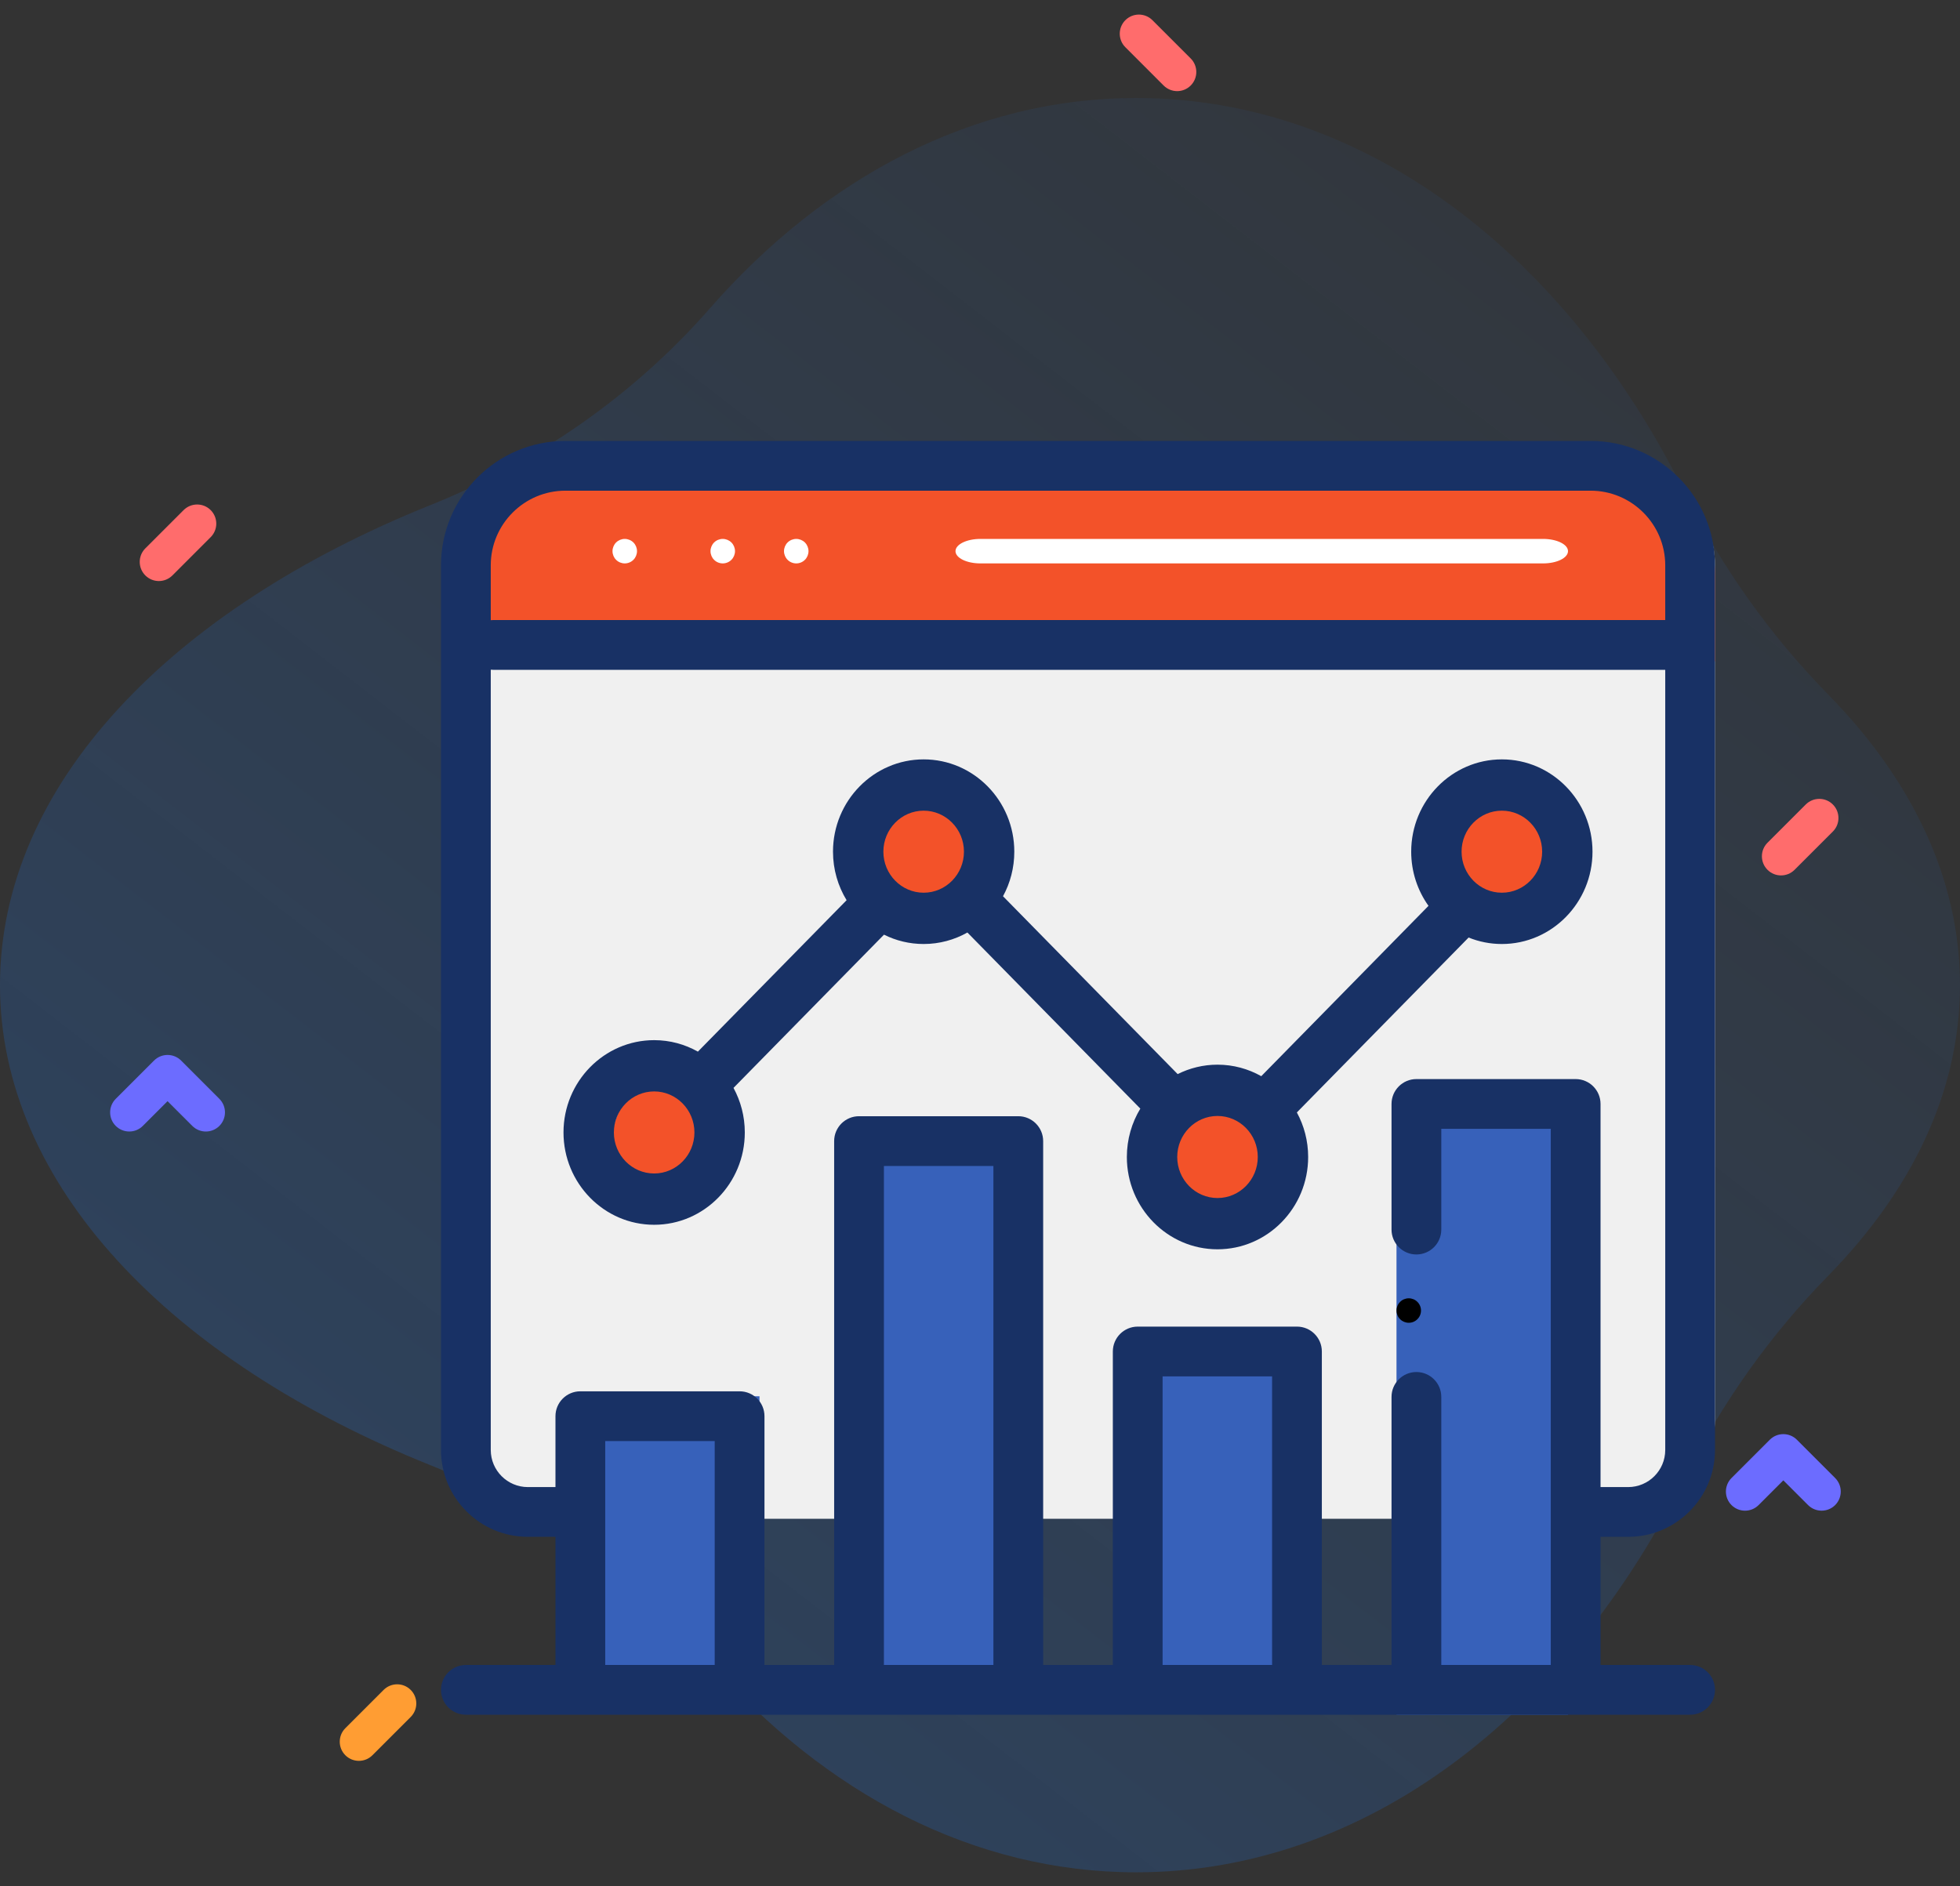 <?xml version="1.0" encoding="UTF-8"?>
<svg width="80px" height="77px" viewBox="0 0 80 77" version="1.1" xmlns="http://www.w3.org/2000/svg" xmlns:xlink="http://www.w3.org/1999/xlink">
    <rect x="0" y="0" width="80" height="77" fill="#333333" stroke="none"/>
    <!-- Generator: Sketch 56.3 (81716) - https://sketch.com -->
    <title>Group 31</title>
    <desc>Created with Sketch.</desc>
    <defs>
        <linearGradient x1="-3.046%" y1="112.484%" x2="104.876%" y2="-12.661%" id="linearGradient-1">
            <stop stop-color="#1C7CFB" stop-opacity="0.267" offset="0%"></stop>
            <stop stop-color="#1C7CFB" stop-opacity="0" offset="100%"></stop>
        </linearGradient>
    </defs>
    <g id="Page-1" stroke="none" stroke-width="1" fill="none" fill-rule="evenodd">
        <g id="Hey-Digital_Paid-Social-Media-Management" transform="translate(-1081, -1262)" fill-rule="nonzero">
            <g id="Group-31" transform="translate(1081, 1262)">
                <g id="Group-10">
                    <path d="M80,40.216 C80,35.899 78.046,31.851 74.633,28.367 C72.258,25.942 70.281,23.164 68.772,20.124 C63.945,10.403 55.717,4 46.376,4 C39.738,4 33.662,7.234 28.969,12.594 C25.863,16.142 21.941,18.864 17.565,20.621 C6.965,24.878 0,32.065 0,40.216 C0,48.367 6.965,55.555 17.565,59.812 C21.941,61.569 25.863,64.29 28.969,67.838 C33.662,73.198 39.738,76.433 46.376,76.433 C55.717,76.433 63.946,70.03 68.772,60.308 C70.281,57.268 72.259,54.49 74.633,52.066 C78.046,48.581 80,44.534 80,40.216 Z" id="Path" fill="url(#linearGradient-1)"></path>
                    <path d="M8.402,46.192 C8.202,46.192 8.002,46.115 7.849,45.963 L6.839,44.953 L5.829,45.963 C5.524,46.268 5.03,46.268 4.724,45.963 C4.419,45.658 4.419,45.163 4.724,44.858 L6.287,43.295 C6.592,42.99 7.087,42.99 7.392,43.295 L8.954,44.858 C9.259,45.163 9.259,45.658 8.954,45.963 C8.802,46.115 8.602,46.192 8.402,46.192 Z" id="Path" fill="#6C6CFF"></path>
                    <path d="M74.352,61.67 C74.152,61.67 73.952,61.594 73.799,61.442 L72.789,60.432 L71.779,61.442 C71.474,61.747 70.979,61.747 70.674,61.442 C70.369,61.137 70.369,60.642 70.674,60.337 L72.237,58.774 C72.542,58.469 73.036,58.469 73.342,58.774 L74.904,60.337 C75.209,60.642 75.209,61.137 74.904,61.442 C74.751,61.594 74.552,61.67 74.352,61.67 Z" id="Path" fill="#6C6CFF"></path>
                    <path d="M14.648,71.883 C14.448,71.883 14.249,71.807 14.096,71.654 C13.791,71.349 13.791,70.854 14.096,70.549 L15.658,68.987 C15.964,68.682 16.458,68.682 16.763,68.987 C17.068,69.292 17.068,69.787 16.763,70.092 L15.201,71.654 C15.048,71.807 14.848,71.883 14.648,71.883 L14.648,71.883 Z" id="Path" fill="#FF9D33"></path>
                    <path d="M72.695,35.737 C72.495,35.737 72.295,35.661 72.143,35.508 C71.838,35.203 71.838,34.708 72.143,34.403 L73.705,32.841 C74.01,32.536 74.505,32.536 74.81,32.841 C75.115,33.146 75.115,33.641 74.81,33.946 L73.248,35.508 C73.095,35.661 72.895,35.737 72.695,35.737 Z" id="Path" fill="#FF6C6C"></path>
                    <path d="M6.484,23.72 C6.284,23.72 6.085,23.643 5.932,23.491 C5.627,23.186 5.627,22.691 5.932,22.386 L7.494,20.824 C7.8,20.519 8.294,20.519 8.599,20.824 C8.904,21.129 8.904,21.623 8.599,21.928 L7.037,23.491 C6.884,23.643 6.684,23.72 6.484,23.72 Z" id="Path" fill="#FF6C6C"></path>
                    <path d="M46.484,3.72 C46.284,3.72 46.085,3.643 45.932,3.491 C45.627,3.186 45.627,2.691 45.932,2.386 L47.494,0.824 C47.8,0.519 48.294,0.519 48.599,0.824 C48.904,1.129 48.904,1.623 48.599,1.928 L47.037,3.491 C46.884,3.643 46.684,3.72 46.484,3.72 Z" id="Path-Copy-2" fill="#FF6C6C" transform="translate(47.266, 2.157) scale(-1, 1) translate(-47.266, -2.157) "></path>
                </g>
                <g id="analytics" transform="translate(18, 18)">
                    <path d="M8.463,44 L5.146,44 C2.856,44 1,42.174 1,39.921 L1,5.079 C1,2.826 2.856,1 5.146,1 L47.854,1 C50.144,1 52,2.826 52,5.079 L52,39.921 C52,42.174 50.144,44 47.854,44 L43.604,44 L8.463,44 Z" id="Path" fill="#F0F0F0"></path>
                    <path d="M47.854,1 L5.146,1 C2.856,1 1,2.99 1,5.444 L1,9 L52,9 L52,5.444 C52,2.99 50.144,1 47.854,1 Z" id="Path" fill="#F35229"></path>
                    <path d="M3,9 L51,9" id="Path" fill="#231F20"></path>
                    <rect id="Rectangle" fill="#3761BA" x="6" y="39" width="7" height="12"></rect>
                    <rect id="Rectangle" fill="#3761BA" x="28" y="38" width="7" height="13"></rect>
                    <rect id="Rectangle" fill="#3761BA" x="17" y="29" width="7" height="22"></rect>
                    <rect id="Rectangle" fill="#3761BA" x="39" y="27" width="7" height="25"></rect>
                    <circle id="Oval" fill="#F35229" cx="19.5" cy="17.5" r="2.5"></circle>
                    <circle id="Oval" fill="#F35229" cx="31.5" cy="29.5" r="2.5"></circle>
                    <circle id="Oval" fill="#F35229" cx="43.5" cy="17.5" r="2.5"></circle>
                    <circle id="Oval" fill="#F35229" cx="9.5" cy="28.5" r="2.5"></circle>
                    <path d="M48.454,44.738 C50.409,44.738 52,43.148 52,41.192 L52,5.078 C52,2.278 49.722,0 46.922,0 L5.078,0 C2.278,0 0,2.278 0,5.078 L0,41.192 C0,43.148 1.591,44.738 3.546,44.738 L4.672,44.738 L4.672,49.969 L1.016,49.969 C0.455,49.969 0,50.424 0,50.984 C0,51.545 0.455,52 1.016,52 L50.984,52 C51.545,52 52,51.545 52,50.984 C52,50.424 51.545,49.969 50.984,49.969 L47.328,49.969 L47.328,44.738 L48.454,44.738 Z M5.078,2.031 L46.922,2.031 C48.602,2.031 49.969,3.398 49.969,5.078 L49.969,7.312 L2.133,7.312 C2.099,7.312 2.065,7.314 2.031,7.318 L2.031,5.078 C2.031,3.398 3.398,2.031 5.078,2.031 Z M6.703,49.969 L6.703,40.828 L11.172,40.828 L11.172,49.969 L6.703,49.969 Z M18.078,49.969 L18.078,29.599 L22.547,29.599 L22.547,49.969 L18.078,49.969 Z M29.453,49.969 L29.453,38.188 L33.922,38.188 L33.922,49.969 L29.453,49.969 Z M40.828,49.969 L40.828,39.025 C40.828,38.465 40.373,38.01 39.812,38.01 C39.252,38.01 38.797,38.465 38.797,39.025 L38.797,49.969 L35.953,49.969 L35.953,37.172 C35.953,36.611 35.498,36.156 34.938,36.156 L28.438,36.156 C27.877,36.156 27.422,36.611 27.422,37.172 L27.422,49.969 L24.578,49.969 L24.578,28.583 C24.578,28.022 24.123,27.567 23.562,27.567 L17.062,27.567 C16.502,27.567 16.047,28.022 16.047,28.583 L16.047,49.969 L13.203,49.969 L13.203,39.812 C13.203,39.252 12.748,38.797 12.188,38.797 L5.688,38.797 C5.127,38.797 4.672,39.252 4.672,39.812 L4.672,42.707 L3.546,42.707 C2.711,42.707 2.031,42.028 2.031,41.192 L2.031,9.339 C2.065,9.342 2.099,9.344 2.133,9.344 L49.969,9.344 L49.969,41.192 C49.969,42.028 49.289,42.707 48.454,42.707 L47.328,42.707 L47.328,27.066 C47.328,26.506 46.873,26.051 46.312,26.051 L39.812,26.051 C39.252,26.051 38.797,26.506 38.797,27.066 L38.797,32.195 C38.797,32.756 39.252,33.211 39.812,33.211 C40.373,33.211 40.828,32.756 40.828,32.195 L40.828,28.082 L45.297,28.082 L45.297,49.969 L40.828,49.969 Z" id="Shape" fill="#183165"></path>
                    <path d="M22.017,5 L44.983,5 C45.545,5 46,4.776 46,4.5 C46,4.224 45.545,4 44.983,4 L22.017,4 C21.455,4 21,4.224 21,4.5 C21,4.776 21.455,5 22.017,5 Z" id="Path" fill="#FFFFFF"></path>
                    <path d="M11.5,5 C11.632,5 11.761,4.947 11.854,4.853 C11.947,4.761 12,4.631 12,4.5 C12,4.369 11.947,4.239 11.854,4.146 C11.761,4.053 11.632,4 11.5,4 C11.368,4 11.239,4.053 11.146,4.146 C11.053,4.239 11,4.369 11,4.5 C11,4.631 11.053,4.761 11.146,4.853 C11.239,4.947 11.368,5 11.5,5 Z" id="Path" fill="#FFFFFF"></path>
                    <path d="M7.5,5 C7.631,5 7.761,4.947 7.854,4.853 C7.947,4.761 8,4.631 8,4.5 C8,4.369 7.947,4.239 7.854,4.146 C7.761,4.053 7.631,4 7.5,4 C7.369,4 7.239,4.053 7.146,4.146 C7.053,4.239 7,4.369 7,4.5 C7,4.631 7.053,4.761 7.146,4.853 C7.239,4.947 7.369,5 7.5,5 Z" id="Path" fill="#FFFFFF"></path>
                    <path d="M14.5,5 C14.632,5 14.761,4.947 14.854,4.853 C14.947,4.761 15,4.631 15,4.5 C15,4.369 14.947,4.239 14.854,4.146 C14.761,4.053 14.632,4 14.5,4 C14.368,4 14.239,4.053 14.146,4.146 C14.053,4.239 14,4.369 14,4.5 C14,4.631 14.053,4.761 14.146,4.853 C14.239,4.947 14.368,5 14.5,5 Z" id="Path" fill="#FFFFFF"></path>
                    <path d="M39.5,35 C39.368,35 39.239,35.053 39.147,35.147 C39.053,35.239 39,35.368 39,35.5 C39,35.632 39.053,35.761 39.147,35.853 C39.239,35.946 39.368,36 39.5,36 C39.632,36 39.761,35.947 39.853,35.853 C39.947,35.761 40,35.632 40,35.5 C40,35.368 39.947,35.239 39.853,35.147 C39.761,35.053 39.632,35 39.5,35 Z" id="Path" fill="#000000"></path>
                    <path d="M43.3,20.537 C45.34,20.537 47,18.846 47,16.768 C47,14.69 45.34,13 43.3,13 C41.26,13 39.6,14.69 39.6,16.768 C39.6,17.594 39.863,18.358 40.306,18.979 L33.48,25.933 C32.95,25.634 32.341,25.463 31.694,25.463 C31.111,25.463 30.559,25.602 30.068,25.848 L22.939,18.587 C23.233,18.048 23.4,17.428 23.4,16.768 C23.4,14.69 21.74,13 19.7,13 C17.66,13 16,14.69 16,16.768 C16,17.495 16.204,18.173 16.555,18.749 L10.485,24.931 C9.956,24.632 9.347,24.462 8.7,24.462 C6.66,24.462 5,26.152 5,28.23 C5,30.308 6.66,31.999 8.7,31.999 C10.74,31.999 12.4,30.308 12.4,28.23 C12.4,27.571 12.232,26.951 11.939,26.411 L18.081,20.156 C18.57,20.4 19.12,20.537 19.7,20.537 C20.347,20.537 20.956,20.366 21.486,20.068 L28.544,27.257 C28.196,27.832 27.994,28.508 27.994,29.232 C27.994,31.31 29.654,33 31.694,33 C33.734,33 35.394,31.31 35.394,29.232 C35.394,28.572 35.226,27.952 34.933,27.413 L41.943,20.273 C42.363,20.443 42.821,20.537 43.3,20.537 Z M43.3,15.094 C44.207,15.094 44.945,15.845 44.945,16.768 C44.945,17.692 44.207,18.443 43.3,18.443 C42.393,18.443 41.656,17.692 41.656,16.768 C41.656,15.845 42.393,15.094 43.3,15.094 Z M8.7,29.905 C7.793,29.905 7.056,29.154 7.056,28.23 C7.056,27.307 7.793,26.555 8.7,26.555 C9.607,26.555 10.344,27.307 10.344,28.23 C10.344,29.154 9.607,29.905 8.7,29.905 Z M19.7,18.443 C18.794,18.443 18.056,17.692 18.056,16.768 C18.056,15.845 18.794,15.094 19.7,15.094 C20.607,15.094 21.345,15.845 21.345,16.768 C21.345,17.692 20.607,18.443 19.7,18.443 Z M31.694,30.907 C30.787,30.907 30.05,30.155 30.05,29.232 C30.05,28.308 30.787,27.557 31.694,27.557 C32.601,27.557 33.338,28.308 33.338,29.232 C33.338,30.155 32.601,30.907 31.694,30.907 Z" id="Shape" fill="#183165"></path>
                </g>
            </g>
        </g>
    </g>
</svg>